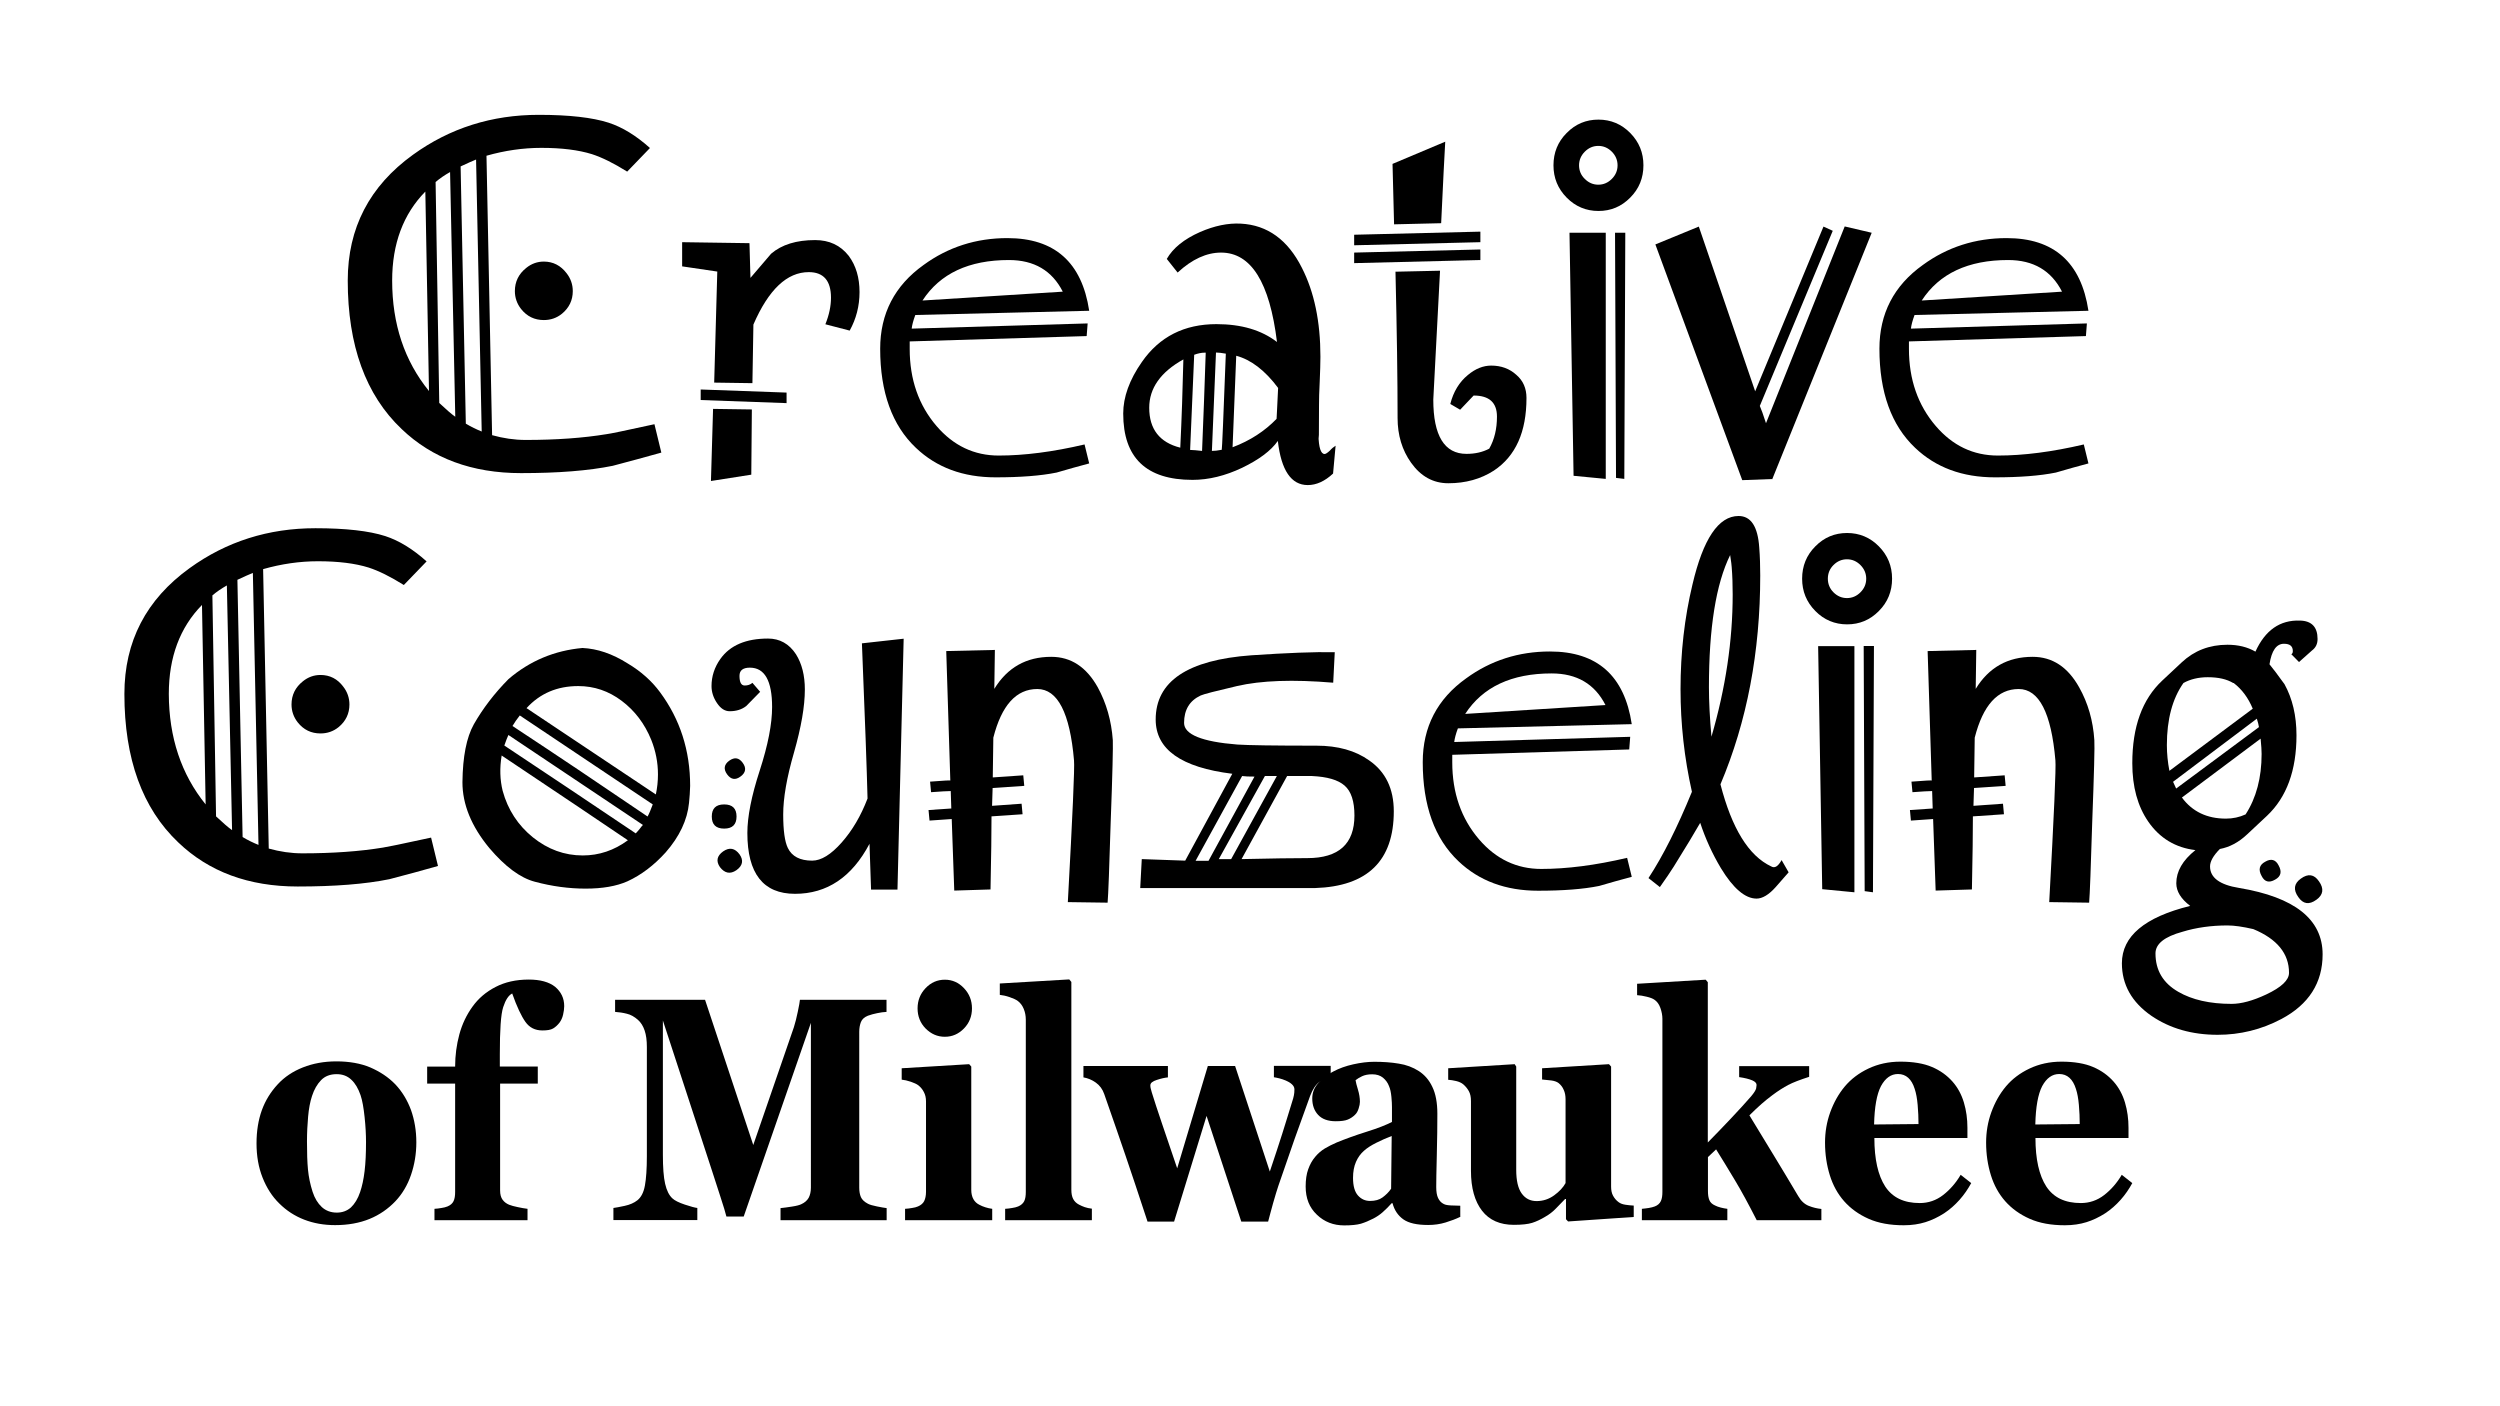 <?xml version="1.0" encoding="utf-8"?>
<!-- Generator: Adobe Illustrator 23.0.6, SVG Export Plug-In . SVG Version: 6.00 Build 0)  -->
<svg version="1.1" id="Layer_1" xmlns="http://www.w3.org/2000/svg" xmlns:xlink="http://www.w3.org/1999/xlink" x="0px" y="0px"
	 viewBox="0 0 177.86 100" style="enable-background:new 0 0 177.86 100;" xml:space="preserve">
<g>
	<path d="M28.13,77.15c0.48,0.51,0.85,1.12,1.11,1.82c0.25,0.71,0.38,1.47,0.38,2.3c0,0.82-0.13,1.59-0.38,2.32
		c-0.25,0.73-0.62,1.35-1.1,1.86C27.62,86,27,86.43,26.29,86.72c-0.71,0.29-1.53,0.44-2.45,0.44c-0.8,0-1.53-0.13-2.2-0.39
		c-0.67-0.26-1.26-0.64-1.78-1.16c-0.5-0.49-0.89-1.1-1.18-1.83c-0.29-0.73-0.43-1.54-0.43-2.44c0-0.88,0.13-1.67,0.38-2.36
		c0.25-0.69,0.63-1.3,1.13-1.84c0.48-0.52,1.08-0.92,1.79-1.2c0.71-0.28,1.5-0.43,2.38-0.43c0.91,0,1.72,0.14,2.41,0.43
		C27.03,76.24,27.63,76.63,28.13,77.15z M25.62,84.81c0.14-0.41,0.25-0.91,0.32-1.5c0.07-0.59,0.1-1.27,0.1-2.06
		c0-0.52-0.03-1.11-0.1-1.77c-0.07-0.66-0.16-1.19-0.29-1.57c-0.16-0.46-0.37-0.83-0.65-1.09c-0.28-0.27-0.63-0.4-1.05-0.4
		c-0.46,0-0.83,0.14-1.11,0.43c-0.28,0.29-0.49,0.66-0.64,1.12c-0.14,0.42-0.23,0.91-0.28,1.48c-0.05,0.56-0.08,1.15-0.08,1.76
		c0,0.8,0.02,1.47,0.07,1.99c0.05,0.53,0.16,1.06,0.33,1.59c0.15,0.46,0.37,0.82,0.65,1.08s0.64,0.4,1.07,0.4
		c0.39,0,0.73-0.12,1.01-0.37C25.23,85.65,25.46,85.29,25.62,84.81z"/>
	<path d="M40.14,71.58c0,0.18-0.03,0.39-0.08,0.61c-0.05,0.22-0.14,0.41-0.25,0.56c-0.14,0.18-0.29,0.32-0.46,0.42
		c-0.17,0.1-0.42,0.14-0.76,0.14c-0.52,0-0.92-0.2-1.21-0.61s-0.61-1.08-0.94-2.02c-0.26,0.13-0.47,0.45-0.64,0.97
		s-0.24,1.64-0.24,3.36v0.87h2.7v1.21h-2.68v7.6c0,0.29,0.06,0.51,0.18,0.67s0.27,0.27,0.46,0.35c0.16,0.06,0.36,0.12,0.62,0.17
		c0.25,0.06,0.48,0.09,0.69,0.12v0.81h-6.62V86c0.17-0.01,0.34-0.03,0.5-0.06c0.16-0.02,0.3-0.06,0.43-0.11
		c0.21-0.09,0.35-0.21,0.43-0.38c0.08-0.17,0.11-0.38,0.11-0.66v-7.7h-1.99v-1.21h1.99c0-0.79,0.1-1.55,0.3-2.29
		c0.2-0.74,0.52-1.4,0.94-1.98c0.41-0.57,0.95-1.04,1.63-1.39c0.67-0.35,1.46-0.53,2.37-0.53c0.81,0,1.44,0.17,1.88,0.52
		C39.92,70.57,40.14,71.02,40.14,71.58z"/>
	<path d="M63.06,86.81h-7.53v-0.86c0.22-0.02,0.49-0.06,0.82-0.11s0.54-0.11,0.66-0.17c0.24-0.11,0.41-0.26,0.52-0.45
		c0.1-0.19,0.16-0.43,0.16-0.73V72.77l-4.78,13.78h-1.23c-0.06-0.24-0.2-0.73-0.44-1.45c-0.23-0.72-0.42-1.3-0.56-1.73L47.16,72.6
		v9.54c0,0.91,0.05,1.61,0.16,2.08c0.11,0.48,0.28,0.82,0.52,1.04c0.16,0.15,0.46,0.3,0.88,0.44c0.42,0.14,0.72,0.22,0.89,0.24v0.86
		h-5.97v-0.86c0.16-0.02,0.43-0.07,0.8-0.15c0.37-0.08,0.67-0.21,0.91-0.4c0.26-0.21,0.44-0.55,0.53-1.04
		c0.09-0.49,0.14-1.19,0.14-2.09v-7.77c0-0.47-0.05-0.86-0.16-1.18s-0.26-0.56-0.47-0.75c-0.26-0.23-0.53-0.38-0.8-0.44
		c-0.27-0.07-0.55-0.11-0.83-0.13v-0.86h6.4l3.43,10.33l2.89-8.38c0.1-0.31,0.19-0.68,0.28-1.11s0.14-0.71,0.15-0.84h6.16v0.86
		c-0.21,0.01-0.43,0.04-0.66,0.09s-0.45,0.1-0.66,0.18c-0.25,0.1-0.42,0.25-0.5,0.45c-0.08,0.21-0.12,0.43-0.12,0.69V84.5
		c0,0.26,0.04,0.49,0.12,0.67c0.08,0.18,0.25,0.34,0.5,0.47c0.13,0.07,0.34,0.13,0.64,0.19c0.3,0.06,0.53,0.1,0.69,0.12V86.81z"/>
	<path d="M70.58,86.81h-6.19V86c0.17-0.01,0.34-0.03,0.5-0.06c0.16-0.02,0.3-0.06,0.42-0.11c0.21-0.09,0.36-0.22,0.44-0.38
		c0.08-0.17,0.13-0.38,0.13-0.66v-6.43c0-0.26-0.05-0.48-0.16-0.68c-0.1-0.2-0.24-0.35-0.39-0.47c-0.12-0.09-0.3-0.17-0.53-0.25
		s-0.46-0.13-0.65-0.15V76l4.8-0.29l0.15,0.17v8.77c0,0.26,0.05,0.48,0.15,0.66c0.1,0.18,0.24,0.31,0.42,0.4
		c0.13,0.07,0.27,0.13,0.43,0.18s0.32,0.09,0.49,0.11V86.81z M69.15,71.74c0,0.56-0.19,1.04-0.57,1.43
		c-0.38,0.39-0.83,0.59-1.36,0.59c-0.53,0-0.98-0.2-1.37-0.59c-0.38-0.39-0.57-0.87-0.57-1.43c0-0.56,0.19-1.04,0.57-1.44
		c0.38-0.4,0.84-0.6,1.37-0.6c0.53,0,0.98,0.2,1.36,0.6C68.96,70.7,69.15,71.18,69.15,71.74z"/>
	<path d="M77.68,86.81h-6.17V86c0.17-0.01,0.34-0.03,0.5-0.06c0.16-0.02,0.3-0.06,0.43-0.11c0.21-0.09,0.35-0.22,0.43-0.38
		c0.08-0.17,0.11-0.38,0.11-0.66V72.55c0-0.28-0.05-0.54-0.15-0.78s-0.24-0.42-0.41-0.55c-0.13-0.1-0.33-0.19-0.59-0.28
		c-0.26-0.09-0.5-0.14-0.7-0.16v-0.81l4.94-0.29l0.15,0.18v14.78c0,0.27,0.04,0.49,0.13,0.66c0.09,0.17,0.22,0.3,0.41,0.4
		c0.13,0.07,0.27,0.13,0.41,0.18c0.15,0.05,0.32,0.09,0.51,0.11V86.81z"/>
	<path d="M94.69,76.65c-0.3,0.05-0.58,0.16-0.83,0.34c-0.25,0.17-0.47,0.5-0.65,0.97c-0.46,1.26-0.82,2.28-1.1,3.05
		c-0.27,0.77-0.66,1.89-1.16,3.35c-0.1,0.3-0.23,0.72-0.38,1.25c-0.15,0.53-0.26,0.97-0.35,1.3h-1.91l-2.47-7.52l-2.31,7.52h-1.89
		c-0.66-2.01-1.18-3.57-1.56-4.68c-0.38-1.11-0.88-2.57-1.52-4.39c-0.12-0.35-0.32-0.62-0.6-0.82c-0.28-0.2-0.58-0.32-0.88-0.37
		v-0.81h6.01v0.81c-0.22,0.02-0.49,0.08-0.79,0.18c-0.31,0.1-0.46,0.22-0.46,0.39c0,0.07,0.01,0.14,0.02,0.19
		c0.02,0.06,0.04,0.16,0.08,0.3c0.18,0.58,0.42,1.32,0.73,2.23c0.31,0.91,0.67,1.97,1.08,3.18l2.18-7.28h1.94l2.47,7.51
		c0.38-1.13,0.67-2.02,0.88-2.68c0.21-0.65,0.46-1.49,0.78-2.52c0.04-0.15,0.07-0.29,0.08-0.41c0.01-0.12,0.01-0.2,0.01-0.24
		c0-0.13-0.06-0.25-0.18-0.36c-0.12-0.11-0.26-0.19-0.42-0.26s-0.32-0.12-0.47-0.16c-0.15-0.04-0.28-0.06-0.39-0.08v-0.81h4.04
		V76.65z"/>
	<path d="M103.87,86.58c-0.29,0.14-0.63,0.27-1.02,0.39c-0.39,0.12-0.81,0.18-1.24,0.18c-0.8,0-1.39-0.13-1.77-0.4
		c-0.38-0.27-0.64-0.65-0.77-1.15h-0.06c-0.22,0.25-0.44,0.46-0.64,0.64s-0.43,0.33-0.66,0.45c-0.31,0.16-0.6,0.28-0.89,0.37
		c-0.29,0.08-0.68,0.12-1.19,0.12c-0.76,0-1.41-0.25-1.94-0.76c-0.54-0.51-0.8-1.17-0.8-2.01c0-0.48,0.06-0.89,0.18-1.22
		c0.12-0.34,0.28-0.63,0.5-0.89c0.2-0.24,0.42-0.43,0.68-0.59c0.26-0.15,0.54-0.3,0.85-0.43c0.59-0.24,1.29-0.5,2.12-0.76
		s1.43-0.5,1.81-0.7v-1.06c0-0.18-0.01-0.43-0.04-0.73s-0.08-0.56-0.17-0.76c-0.09-0.24-0.23-0.43-0.43-0.6
		c-0.2-0.16-0.45-0.24-0.77-0.24c-0.29,0-0.53,0.05-0.72,0.14c-0.19,0.09-0.35,0.19-0.46,0.28c0.02,0.15,0.08,0.37,0.17,0.67
		c0.09,0.3,0.14,0.59,0.14,0.87c0,0.13-0.03,0.28-0.09,0.47c-0.06,0.19-0.14,0.34-0.26,0.45c-0.15,0.15-0.32,0.26-0.51,0.34
		c-0.19,0.08-0.47,0.12-0.86,0.12c-0.55,0-0.97-0.15-1.25-0.45c-0.28-0.3-0.42-0.69-0.42-1.17c0-0.41,0.14-0.78,0.44-1.11
		c0.29-0.33,0.64-0.6,1.06-0.81c0.41-0.22,0.88-0.39,1.42-0.51c0.54-0.12,1.03-0.18,1.49-0.18c0.63,0,1.21,0.04,1.74,0.13
		c0.53,0.08,1.01,0.26,1.43,0.53c0.4,0.26,0.73,0.63,0.96,1.12c0.24,0.49,0.36,1.13,0.36,1.92c0,0.83-0.01,1.82-0.04,2.96
		c-0.03,1.14-0.04,1.89-0.04,2.25c0,0.33,0.04,0.59,0.13,0.78c0.09,0.19,0.22,0.34,0.41,0.43c0.11,0.06,0.29,0.09,0.52,0.1
		c0.24,0.01,0.46,0.02,0.65,0.02V86.58z M99.01,80.82c-0.37,0.14-0.73,0.3-1.09,0.48c-0.36,0.18-0.66,0.37-0.88,0.57
		c-0.24,0.21-0.43,0.47-0.57,0.79s-0.21,0.7-0.21,1.14c0,0.58,0.12,0.99,0.35,1.25c0.23,0.26,0.52,0.39,0.86,0.39
		c0.36,0,0.66-0.08,0.89-0.25c0.23-0.17,0.44-0.37,0.61-0.62L99.01,80.82z"/>
	<path d="M116.23,86.58l-4.67,0.32l-0.15-0.16V85.3h-0.06c-0.22,0.23-0.44,0.45-0.65,0.67c-0.21,0.22-0.46,0.42-0.76,0.59
		c-0.33,0.2-0.65,0.35-0.94,0.44s-0.73,0.14-1.3,0.14c-0.98,0-1.74-0.33-2.26-1c-0.52-0.67-0.79-1.62-0.79-2.84v-4.97
		c0-0.29-0.05-0.52-0.15-0.7c-0.1-0.18-0.23-0.34-0.39-0.48c-0.13-0.11-0.3-0.19-0.51-0.24c-0.21-0.05-0.4-0.08-0.57-0.09V76
		l4.73-0.29l0.11,0.17v7.35c0,0.76,0.13,1.32,0.39,1.68c0.26,0.36,0.61,0.54,1.06,0.54c0.46,0,0.88-0.14,1.25-0.41
		c0.37-0.27,0.64-0.56,0.81-0.87v-5.96c0-0.25-0.04-0.48-0.13-0.67c-0.08-0.2-0.21-0.36-0.37-0.49c-0.12-0.09-0.29-0.15-0.5-0.18
		c-0.22-0.03-0.44-0.05-0.67-0.07V76l4.76-0.29l0.15,0.17v8.53c0,0.26,0.04,0.48,0.14,0.66s0.22,0.33,0.4,0.46
		c0.12,0.09,0.28,0.15,0.48,0.18s0.39,0.05,0.59,0.06V86.58z"/>
	<path d="M129.6,86.81h-4.62c-0.57-1.12-1.09-2.08-1.56-2.86s-0.91-1.51-1.33-2.18l-0.58,0.55v2.41c0,0.27,0.03,0.48,0.1,0.65
		c0.07,0.17,0.2,0.29,0.4,0.38c0.12,0.06,0.25,0.11,0.41,0.15c0.16,0.04,0.31,0.07,0.47,0.09v0.81h-6.08V86
		c0.16-0.01,0.33-0.04,0.49-0.06c0.16-0.03,0.31-0.06,0.43-0.11c0.21-0.08,0.35-0.21,0.43-0.38c0.08-0.17,0.11-0.39,0.11-0.66V72.48
		c0-0.24-0.05-0.5-0.14-0.76c-0.09-0.26-0.23-0.46-0.42-0.59c-0.12-0.09-0.31-0.16-0.56-0.22c-0.25-0.06-0.47-0.1-0.68-0.11v-0.81
		l4.88-0.29l0.15,0.18v11.4c0.48-0.49,1.03-1.05,1.63-1.69s1.09-1.17,1.45-1.59c0.21-0.25,0.33-0.44,0.36-0.57
		c0.02-0.13,0.03-0.21,0.03-0.24c0-0.13-0.1-0.24-0.31-0.33c-0.21-0.09-0.52-0.17-0.93-0.23v-0.78h4.98v0.76
		c-0.65,0.21-1.15,0.4-1.49,0.58s-0.72,0.42-1.12,0.72c-0.27,0.2-0.53,0.41-0.78,0.63s-0.54,0.49-0.86,0.81
		c0.64,1.05,1.23,2.01,1.77,2.91c0.54,0.89,1.11,1.83,1.7,2.83c0.2,0.35,0.45,0.58,0.75,0.7c0.3,0.12,0.6,0.19,0.9,0.22V86.81z"/>
	<path d="M140.24,84.17c-0.23,0.42-0.5,0.82-0.83,1.19s-0.69,0.69-1.1,0.96c-0.44,0.28-0.88,0.49-1.33,0.63
		c-0.45,0.14-0.96,0.22-1.54,0.22c-0.97,0-1.8-0.15-2.5-0.46c-0.7-0.31-1.28-0.73-1.74-1.25s-0.8-1.14-1.02-1.85
		s-0.34-1.48-0.34-2.32c0-0.75,0.12-1.47,0.37-2.16c0.25-0.69,0.59-1.3,1.04-1.84c0.44-0.52,1-0.95,1.68-1.27
		c0.68-0.32,1.43-0.49,2.27-0.49c0.91,0,1.67,0.13,2.25,0.38c0.59,0.25,1.07,0.6,1.46,1.04c0.37,0.42,0.64,0.92,0.81,1.49
		c0.17,0.57,0.25,1.17,0.25,1.8v0.72h-6.62c0,1.51,0.26,2.66,0.77,3.45c0.52,0.79,1.33,1.18,2.46,1.18c0.61,0,1.17-0.19,1.66-0.57
		c0.49-0.38,0.91-0.86,1.25-1.44L140.24,84.17z M136.49,79.97c0-0.44-0.02-0.9-0.06-1.36s-0.11-0.84-0.21-1.14
		c-0.11-0.35-0.26-0.61-0.46-0.79s-0.44-0.27-0.73-0.27c-0.5,0-0.9,0.29-1.21,0.86c-0.3,0.58-0.46,1.48-0.49,2.73L136.49,79.97z"/>
	<path d="M151.7,84.17c-0.23,0.42-0.5,0.82-0.83,1.19s-0.69,0.69-1.1,0.96c-0.44,0.28-0.88,0.49-1.33,0.63
		c-0.45,0.14-0.96,0.22-1.54,0.22c-0.97,0-1.8-0.15-2.5-0.46c-0.7-0.31-1.28-0.73-1.74-1.25s-0.8-1.14-1.02-1.85
		s-0.34-1.48-0.34-2.32c0-0.75,0.12-1.47,0.37-2.16c0.25-0.69,0.59-1.3,1.04-1.84c0.44-0.52,1-0.95,1.68-1.27
		c0.68-0.32,1.43-0.49,2.27-0.49c0.91,0,1.67,0.13,2.25,0.38c0.59,0.25,1.07,0.6,1.46,1.04c0.37,0.42,0.64,0.92,0.81,1.49
		c0.17,0.57,0.25,1.17,0.25,1.8v0.72h-6.62c0,1.51,0.26,2.66,0.77,3.45c0.52,0.79,1.33,1.18,2.46,1.18c0.61,0,1.17-0.19,1.66-0.57
		c0.49-0.38,0.91-0.86,1.25-1.44L151.7,84.17z M147.96,79.97c0-0.44-0.02-0.9-0.06-1.36s-0.11-0.84-0.21-1.14
		c-0.11-0.35-0.26-0.61-0.46-0.79s-0.44-0.27-0.73-0.27c-0.5,0-0.9,0.29-1.21,0.86c-0.3,0.58-0.46,1.48-0.49,2.73L147.96,79.97z"/>
</g>
<g>
	<path d="M47.05,32.2c-1.15,0.32-2.31,0.64-3.46,0.94c-1.72,0.35-3.89,0.52-6.52,0.52c-3.49,0-6.32-1.05-8.5-3.14
		c-2.55-2.42-3.83-5.94-3.83-10.56c0-3.74,1.55-6.72,4.64-8.95c2.63-1.9,5.61-2.84,8.95-2.84c2.16,0,3.82,0.19,4.97,0.56
		c0.98,0.32,1.96,0.92,2.94,1.8l-1.62,1.68c-0.96-0.6-1.79-1.01-2.5-1.24c-0.96-0.3-2.16-0.45-3.61-0.45c-1.3,0-2.6,0.19-3.9,0.56
		l0.4,19.88c0.79,0.22,1.58,0.34,2.39,0.34c2.18,0,4.1-0.14,5.74-0.41c0.22-0.02,1.36-0.26,3.42-0.71L47.05,32.2z M30.52,27.82
		l-0.26-14.19c-1.57,1.6-2.36,3.71-2.36,6.33C27.9,23.05,28.77,25.67,30.52,27.82z M32.39,29.65l-0.37-17.41
		c-0.39,0.22-0.74,0.46-1.03,0.71l0.26,15.72C31.74,29.13,32.12,29.46,32.39,29.65z M34.27,30.7l-0.4-19.35
		c-0.25,0.1-0.61,0.26-1.1,0.49l0.37,18.3C33.52,30.37,33.9,30.55,34.27,30.7z M40.31,19.44c0.29,0.37,0.44,0.8,0.44,1.27
		c0,0.65-0.26,1.19-0.77,1.61c-0.37,0.3-0.8,0.45-1.29,0.45c-0.66,0-1.2-0.26-1.62-0.79c-0.29-0.37-0.44-0.8-0.44-1.27
		c0-0.67,0.27-1.22,0.81-1.65c0.37-0.3,0.79-0.45,1.25-0.45C39.35,18.61,39.89,18.89,40.31,19.44z"/>
	<path d="M60.45,23.52l-1.73-0.45c0.27-0.67,0.4-1.3,0.4-1.89c0-1.21-0.53-1.82-1.58-1.82c-1.55,0-2.86,1.24-3.94,3.73l-0.07,4.17
		l-2.72-0.04l0.22-7.9l-2.5-0.37v-1.72l4.79,0.07l0.07,2.47c0.49-0.57,0.98-1.15,1.47-1.72c0.76-0.65,1.8-0.97,3.13-0.97
		c1.01,0,1.8,0.37,2.39,1.12c0.52,0.7,0.77,1.56,0.77,2.58C61.15,21.78,60.91,22.69,60.45,23.52z M55.96,28.68l-6.11-0.22v-0.75
		l6.11,0.22V28.68z M53.49,29.13l-0.04,4.64l-2.87,0.45l0.15-5.13L53.49,29.13z"/>
	<path d="M77.49,32.97c-0.76,0.2-1.53,0.42-2.32,0.65c-1.13,0.23-2.58,0.34-4.34,0.34c-2.31,0-4.2-0.7-5.67-2.1
		c-1.69-1.6-2.54-3.95-2.54-7.05c0-2.5,1.03-4.49,3.09-5.96c1.74-1.27,3.73-1.91,5.96-1.91c3.36,0,5.3,1.72,5.82,5.17l-12.37,0.3
		c-0.15,0.4-0.23,0.72-0.26,0.97l12.52-0.37l-0.07,0.9l-12.59,0.38v0.53c0,2.18,0.64,4.01,1.91,5.49c1.2,1.4,2.68,2.1,4.42,2.1
		c1.82,0,3.85-0.26,6.11-0.79L77.49,32.97z M75.61,20.75c-0.76-1.5-2.04-2.25-3.83-2.25c-2.85,0-4.9,0.96-6.15,2.88L75.61,20.75z"/>
	<path d="M95.02,31.71l-0.18,1.98c-0.59,0.55-1.19,0.82-1.8,0.82c-1.18,0-1.89-1.05-2.13-3.14c-0.49,0.7-1.34,1.33-2.54,1.91
		c-1.2,0.57-2.38,0.86-3.53,0.86c-3.29,0-4.93-1.57-4.93-4.72c0-1.17,0.44-2.4,1.33-3.67c1.25-1.8,3.02-2.69,5.3-2.69
		c1.77,0,3.2,0.42,4.31,1.27c-0.52-4.24-1.84-6.36-3.98-6.36c-1.03,0-2.06,0.47-3.09,1.42l-0.77-0.97c0.44-0.77,1.23-1.41,2.36-1.91
		c1.03-0.45,2-0.65,2.91-0.6c1.89,0.1,3.34,1.15,4.34,3.14c0.88,1.72,1.32,3.83,1.32,6.33c0,0.45-0.02,1.04-0.05,1.76
		c-0.04,0.72-0.05,1.29-0.05,1.68c0,2.1-0.01,2.81-0.04,2.13c0.02,0.9,0.17,1.35,0.44,1.35c0.07,0,0.2-0.08,0.37-0.24
		C94.74,31.91,94.89,31.79,95.02,31.71z M84.19,25.57c-1.62,0.9-2.43,2.05-2.43,3.44c0,1.52,0.74,2.47,2.21,2.84
		C84.07,29.77,84.14,27.67,84.19,25.57z M85.78,25.09H85.7c-0.22,0-0.47,0.05-0.74,0.15l-0.29,6.77c0.2,0,0.48,0.03,0.85,0.07
		C85.62,29.74,85.7,27.41,85.78,25.09z M87.21,25.16c-0.29-0.05-0.53-0.08-0.7-0.08l-0.29,7c0.17,0,0.4-0.02,0.7-0.08
		C86.94,31.99,87.04,29.7,87.21,25.16z M90.93,27.6C90,26.35,89,25.59,87.95,25.31l-0.26,6.51c1.25-0.47,2.29-1.15,3.13-2.02
		C90.82,29.83,90.86,29.09,90.93,27.6z"/>
	<path d="M105.32,17.23l-8.98,0.22V16.7l8.98-0.22V17.23z M105.32,18.5l-8.98,0.22v-0.75l8.98-0.22V18.5z M102.82,10.08
		c-0.05,0.85-0.15,2.78-0.29,5.8l-3.35,0.08l-0.11-4.3L102.82,10.08z M108.6,28.31c0,2.42-0.77,4.14-2.32,5.17
		c-0.93,0.6-2.01,0.9-3.24,0.9c-1.08,0-1.96-0.49-2.65-1.46c-0.64-0.9-0.96-1.96-0.96-3.18c0-2.74-0.05-6.21-0.15-10.41l3.17-0.07
		l-0.48,9.17c0,2.57,0.79,3.86,2.36,3.86c0.61,0,1.15-0.12,1.62-0.37c0.37-0.65,0.55-1.41,0.55-2.28c0-1-0.55-1.5-1.66-1.5
		l-0.96,1.01l-0.7-0.41c0.22-0.87,0.64-1.56,1.25-2.06c0.54-0.45,1.09-0.67,1.66-0.67c0.71,0,1.31,0.22,1.79,0.66
		C108.36,27.08,108.6,27.63,108.6,28.31z"/>
	<path d="M116.92,11.76c0,0.9-0.31,1.67-0.94,2.3c-0.63,0.64-1.38,0.95-2.26,0.95c-0.88,0-1.64-0.32-2.26-0.95
		c-0.63-0.64-0.94-1.4-0.94-2.3s0.31-1.67,0.94-2.3c0.63-0.64,1.38-0.95,2.26-0.95c0.88,0,1.64,0.32,2.26,0.95
		C116.61,10.1,116.92,10.86,116.92,11.76z M114.23,34.07l-2.28-0.22l-0.29-17.29h2.58V34.07z M115.08,11.76
		c0-0.37-0.14-0.7-0.41-0.97c-0.27-0.27-0.59-0.41-0.96-0.41s-0.69,0.14-0.96,0.41c-0.27,0.27-0.41,0.6-0.41,0.97
		c0,0.37,0.13,0.7,0.41,0.97c0.27,0.27,0.59,0.41,0.96,0.41s0.69-0.14,0.96-0.41C114.94,12.46,115.08,12.14,115.08,11.76z
		 M115.63,16.55l-0.07,17.52L114.97,34l-0.07-17.44H115.63z"/>
	<path d="M133.16,16.56l-7.07,17.52l-2.14,0.08l-6.18-16.77l3.09-1.27l4.01,11.72l4.86-11.72l0.66,0.3l-5.19,12.46
		c0.1,0.22,0.25,0.64,0.44,1.23l5.6-14L133.16,16.56z"/>
	<path d="M148.58,32.97c-0.76,0.2-1.53,0.42-2.32,0.65c-1.13,0.23-2.58,0.34-4.34,0.34c-2.31,0-4.2-0.7-5.67-2.1
		c-1.69-1.6-2.54-3.95-2.54-7.05c0-2.5,1.03-4.49,3.09-5.96c1.74-1.27,3.73-1.91,5.96-1.91c3.36,0,5.3,1.72,5.82,5.17l-12.37,0.3
		c-0.15,0.4-0.23,0.72-0.26,0.97l12.52-0.37l-0.07,0.9l-12.59,0.38v0.53c0,2.18,0.64,4.01,1.91,5.49c1.2,1.4,2.67,2.1,4.42,2.1
		c1.82,0,3.85-0.26,6.11-0.79L148.58,32.97z M146.7,20.75c-0.76-1.5-2.04-2.25-3.83-2.25c-2.85,0-4.9,0.96-6.15,2.88L146.7,20.75z"
		/>
	<path d="M31.16,61.61c-1.15,0.33-2.31,0.64-3.46,0.94c-1.72,0.35-3.89,0.52-6.52,0.52c-3.49,0-6.32-1.05-8.5-3.14
		c-2.55-2.42-3.83-5.94-3.83-10.56c0-3.74,1.55-6.72,4.64-8.95c2.63-1.9,5.61-2.84,8.95-2.84c2.16,0,3.82,0.19,4.97,0.56
		c0.98,0.32,1.96,0.92,2.94,1.8l-1.62,1.68c-0.96-0.6-1.79-1.01-2.5-1.24c-0.96-0.3-2.16-0.45-3.61-0.45c-1.3,0-2.6,0.19-3.9,0.56
		l0.4,19.88c0.79,0.22,1.58,0.34,2.39,0.34c2.18,0,4.1-0.14,5.74-0.41c0.22-0.03,1.36-0.26,3.42-0.71L31.16,61.61z M14.63,57.23
		l-0.26-14.19c-1.57,1.6-2.36,3.71-2.36,6.33C12.02,52.46,12.89,55.08,14.63,57.23z M16.51,59.06l-0.37-17.41
		c-0.39,0.22-0.74,0.46-1.03,0.71l0.26,15.72C15.86,58.54,16.24,58.87,16.51,59.06z M18.39,60.11l-0.4-19.35
		c-0.25,0.1-0.61,0.26-1.1,0.49l0.37,18.3C17.64,59.78,18.02,59.96,18.39,60.11z M24.42,48.85c0.29,0.37,0.44,0.8,0.44,1.27
		c0,0.65-0.26,1.19-0.77,1.61c-0.37,0.3-0.8,0.45-1.29,0.45c-0.66,0-1.2-0.26-1.62-0.79c-0.29-0.37-0.44-0.8-0.44-1.27
		c0-0.67,0.27-1.22,0.81-1.65c0.37-0.3,0.79-0.45,1.25-0.45C23.47,48.02,24.01,48.3,24.42,48.85z"/>
	<path d="M49.02,57.12c-0.12,1.22-0.68,2.4-1.66,3.52c-0.83,0.92-1.74,1.61-2.72,2.06c-0.79,0.35-1.78,0.52-2.98,0.52
		c-1.18,0-2.38-0.16-3.61-0.49c-1.03-0.27-2.11-1.07-3.24-2.4c-1.28-1.55-1.91-3.11-1.91-4.68c0.02-1.82,0.29-3.19,0.81-4.12
		c0.64-1.12,1.46-2.2,2.47-3.22c1.52-1.3,3.28-2.03,5.26-2.21c1.06,0.05,2.12,0.41,3.2,1.09c0.96,0.57,1.73,1.26,2.32,2.06
		c1.42,1.92,2.14,4.14,2.14,6.66C49.09,56.32,49.06,56.72,49.02,57.12z M44.67,59.78c-1.62-1.1-4.61-3.11-8.98-6.03
		c-0.15,0.9-0.12,1.73,0.07,2.51c0.37,1.35,1.09,2.45,2.15,3.31c1.07,0.86,2.25,1.29,3.55,1.29C42.62,60.86,43.69,60.5,44.67,59.78z
		 M45.74,58.69l-9.57-6.4c-0.07,0.15-0.17,0.4-0.29,0.75c3.12,2.07,6.23,4.15,9.35,6.25c0.07-0.08,0.17-0.18,0.28-0.32
		C45.61,58.83,45.69,58.74,45.74,58.69z M46.44,57.23l-9.46-6.33c-0.2,0.25-0.37,0.5-0.52,0.75c3.22,2.12,6.42,4.27,9.61,6.44
		C46.17,57.92,46.29,57.63,46.44,57.23z M46.66,56.52c0.1-0.47,0.15-0.95,0.15-1.42c0-0.85-0.16-1.67-0.48-2.47
		c-0.47-1.15-1.17-2.07-2.1-2.77s-1.96-1.05-3.09-1.05c-1.5,0-2.72,0.52-3.68,1.57L46.66,56.52z"/>
	<path d="M64.29,45.44l-0.44,17.85h-1.88l-0.11-3.26c-1.25,2.37-3.02,3.56-5.3,3.56c-2.26,0-3.39-1.44-3.39-4.33
		c0-1.15,0.29-2.63,0.88-4.44c0.59-1.82,0.88-3.32,0.88-4.52c0-1.87-0.53-2.8-1.58-2.8c-0.49,0-0.74,0.19-0.74,0.58
		c0,0.46,0.12,0.69,0.37,0.69c0.22,0,0.4-0.06,0.55-0.19l0.55,0.64l-0.99,1.01c-0.32,0.25-0.71,0.37-1.18,0.37
		c-0.34,0-0.64-0.19-0.9-0.58c-0.26-0.38-0.39-0.79-0.39-1.21c0-0.69,0.21-1.34,0.63-1.93c0.69-0.97,1.82-1.45,3.39-1.45
		c0.83,0,1.5,0.37,1.99,1.12c0.42,0.67,0.63,1.51,0.63,2.5c0,1.2-0.26,2.69-0.77,4.48c-0.52,1.79-0.77,3.26-0.77,4.41
		c0,1.14,0.11,1.94,0.33,2.39c0.29,0.6,0.87,0.9,1.73,0.9c0.64,0,1.34-0.43,2.1-1.29c0.76-0.86,1.37-1.9,1.84-3.13
		c-0.05-2-0.18-5.68-0.4-11.04L64.29,45.44z M52.4,58.09c0,0.57-0.29,0.86-0.88,0.86c-0.59,0-0.88-0.29-0.88-0.86
		c0-0.57,0.29-0.86,0.88-0.86C52.11,57.23,52.4,57.52,52.4,58.09z M52.62,60.79c0.29,0.42,0.22,0.8-0.23,1.12
		c-0.44,0.3-0.83,0.22-1.17-0.22c-0.29-0.42-0.22-0.8,0.23-1.12C51.9,60.26,52.29,60.34,52.62,60.79z M52.84,54.27
		c0.27,0.37,0.22,0.7-0.15,0.97c-0.37,0.28-0.69,0.22-0.96-0.15c-0.27-0.37-0.22-0.7,0.15-0.97C52.26,53.85,52.57,53.9,52.84,54.27z
		"/>
	<path d="M79.17,52.66c0.02,0.42-0.02,2.36-0.15,5.8c-0.1,3.27-0.17,5.19-0.22,5.76l-2.83-0.04c0.34-6.22,0.49-9.58,0.44-10.08
		c-0.29-3.39-1.17-5.08-2.61-5.08c-1.5,0-2.54,1.15-3.13,3.46l-0.04,2.83l2.17-0.15l0.07,0.75l-2.25,0.15l-0.04,1.27l2.1-0.15
		l0.07,0.75l-2.21,0.15c0,1.11-0.02,2.84-0.07,5.2l-2.58,0.08l-0.18-5.09l-1.58,0.11l-0.07-0.75l1.62-0.11l-0.04-1.24
		c-0.25,0-0.71,0.03-1.4,0.08l-0.07-0.75c0.98-0.08,1.46-0.1,1.44-0.08l-0.29-9.21l3.46-0.08l-0.04,2.77
		c0.93-1.52,2.28-2.28,4.05-2.28c1.4,0,2.5,0.72,3.31,2.17C78.71,50.02,79.07,51.27,79.17,52.66z"/>
	<path d="M99.16,57.72c0,3.52-1.87,5.34-5.6,5.46H81.12l0.11-2.06c0.15,0,1.18,0.04,3.09,0.11l3.35-6.18
		c-3.63-0.45-5.45-1.73-5.45-3.86c0-2.72,2.27-4.24,6.81-4.57c2.53-0.17,4.5-0.25,5.93-0.22l-0.11,2.17
		C92,48.33,89.72,48.41,88,48.81c-1.5,0.35-2.36,0.57-2.58,0.67c-0.79,0.37-1.18,1.02-1.18,1.95c0,0.82,1.26,1.34,3.79,1.54
		c0.74,0.05,2.61,0.08,5.63,0.08c1.52,0,2.77,0.35,3.75,1.05C98.58,54.91,99.16,56.12,99.16,57.72z M89.25,55.25
		c-0.39,0-0.69-0.01-0.88-0.04l-3.31,6.03h0.92L89.25,55.25z M90.84,55.21h-0.85l-3.28,5.91h0.88L90.84,55.21z M96.36,58.02
		c0-1.01-0.23-1.72-0.7-2.13c-0.47-0.41-1.24-0.63-2.32-0.68h-1.77l-3.24,5.91c2.16-0.05,3.72-0.07,4.68-0.07
		C95.24,61.05,96.36,60.04,96.36,58.02z"/>
	<path d="M116.09,62.38c-0.76,0.2-1.53,0.42-2.32,0.65c-1.13,0.23-2.58,0.34-4.34,0.34c-2.31,0-4.2-0.7-5.67-2.1
		c-1.69-1.6-2.54-3.95-2.54-7.05c0-2.5,1.03-4.49,3.09-5.96c1.74-1.27,3.73-1.91,5.96-1.91c3.36,0,5.3,1.72,5.82,5.17l-12.37,0.3
		c-0.15,0.4-0.23,0.72-0.26,0.97l12.52-0.37l-0.07,0.9l-12.59,0.38v0.53c0,2.18,0.64,4.01,1.91,5.49c1.2,1.4,2.68,2.1,4.42,2.1
		c1.82,0,3.85-0.26,6.11-0.79L116.09,62.38z M114.22,50.16c-0.76-1.5-2.04-2.25-3.83-2.25c-2.85,0-4.9,0.96-6.15,2.88L114.22,50.16z
		"/>
	<path d="M127.25,62.06l-0.92,1.05c-0.49,0.55-0.95,0.82-1.36,0.82c-0.81,0-1.66-0.72-2.54-2.17c-0.61-1.02-1.1-2.1-1.47-3.22
		c-0.37,0.65-0.99,1.68-1.88,3.11c-0.22,0.35-0.55,0.84-0.99,1.46l-0.81-0.64c1.03-1.57,2.06-3.62,3.09-6.14
		c-0.54-2.4-0.81-4.83-0.81-7.3c0-2.59,0.28-5.08,0.85-7.45c0.76-3.24,1.85-4.87,3.28-4.87c0.88,0,1.37,0.75,1.47,2.25
		c0.05,0.65,0.07,1.31,0.07,1.98c0,5.44-0.94,10.39-2.83,14.86c0.81,3.14,2.01,5.09,3.61,5.84c0.25,0.15,0.49,0,0.74-0.45
		L127.25,62.06z M123.2,40.35c0-0.1-0.04-0.39-0.11-0.86c-1.01,2.05-1.51,5.18-1.51,9.4c0,1.02,0.06,2.2,0.18,3.52
		c1.01-3.47,1.51-6.84,1.51-10.11C123.27,41.62,123.25,40.97,123.2,40.35z"/>
	<path d="M134.61,41.17c0,0.9-0.31,1.67-0.94,2.3c-0.63,0.64-1.38,0.95-2.26,0.95c-0.88,0-1.64-0.32-2.26-0.95
		c-0.63-0.64-0.94-1.4-0.94-2.3s0.31-1.67,0.94-2.3c0.63-0.64,1.38-0.95,2.26-0.95c0.88,0,1.64,0.32,2.26,0.95
		C134.3,39.51,134.61,40.27,134.61,41.17z M131.92,63.48l-2.28-0.22l-0.29-17.29h2.58V63.48z M132.77,41.17
		c0-0.37-0.14-0.7-0.41-0.97c-0.27-0.27-0.59-0.41-0.96-0.41c-0.37,0-0.69,0.14-0.96,0.41c-0.27,0.27-0.4,0.6-0.4,0.97
		c0,0.37,0.13,0.7,0.4,0.97c0.27,0.27,0.59,0.41,0.96,0.41c0.37,0,0.69-0.14,0.96-0.41C132.63,41.87,132.77,41.55,132.77,41.17z
		 M133.32,45.96l-0.07,17.52l-0.59-0.08l-0.07-17.44H133.32z"/>
	<path d="M149,52.66c0.03,0.42-0.02,2.36-0.15,5.8c-0.1,3.27-0.17,5.19-0.22,5.76l-2.84-0.04c0.34-6.22,0.49-9.58,0.44-10.08
		c-0.29-3.39-1.17-5.08-2.61-5.08c-1.5,0-2.54,1.15-3.13,3.46l-0.04,2.83l2.17-0.15l0.07,0.75l-2.25,0.15l-0.04,1.27l2.1-0.15
		l0.07,0.75l-2.21,0.15c0,1.11-0.02,2.84-0.07,5.2l-2.58,0.08l-0.18-5.09l-1.58,0.11l-0.07-0.75l1.62-0.11l-0.04-1.24
		c-0.25,0-0.71,0.03-1.4,0.08l-0.07-0.75c0.98-0.08,1.46-0.1,1.44-0.08l-0.29-9.21l3.46-0.08l-0.04,2.77
		c0.93-1.52,2.28-2.28,4.05-2.28c1.4,0,2.5,0.72,3.31,2.17C148.55,50.02,148.91,51.27,149,52.66z"/>
	<path d="M165.24,67.9c0,2.02-0.98,3.56-2.94,4.6c-1.42,0.75-2.93,1.12-4.53,1.12c-1.82,0-3.39-0.45-4.71-1.35
		c-1.4-0.97-2.1-2.22-2.1-3.74c0-1.92,1.62-3.28,4.86-4.08c-0.66-0.5-0.99-1.04-0.99-1.61c0-0.85,0.45-1.63,1.36-2.36
		c-1.42-0.17-2.54-0.85-3.35-2.02c-0.76-1.1-1.14-2.48-1.14-4.16c0-2.6,0.71-4.55,2.13-5.88l1.4-1.31c0.88-0.82,1.96-1.24,3.24-1.24
		c0.76,0,1.42,0.16,1.99,0.49c0.69-1.52,1.74-2.26,3.17-2.21c0.83,0.02,1.25,0.46,1.25,1.31c0,0.35-0.13,0.62-0.4,0.82l-0.92,0.82
		l-0.55-0.56c0.07-0.02,0.11-0.1,0.11-0.22c0-0.35-0.21-0.52-0.63-0.52c-0.54,0-0.88,0.49-1.03,1.46c0.25,0.3,0.6,0.77,1.07,1.42
		c0.56,1.02,0.85,2.23,0.85,3.63c0,2.5-0.7,4.41-2.1,5.73l-1.4,1.31c-0.61,0.58-1.26,0.92-1.95,1.05c-0.47,0.47-0.7,0.89-0.7,1.24
		c0,0.8,0.69,1.31,2.06,1.53C163.25,63.83,165.24,65.4,165.24,67.9z M162.85,69.21c0-1.37-0.85-2.41-2.54-3.11
		c-0.74-0.17-1.35-0.26-1.84-0.26c-1.15,0-2.22,0.15-3.2,0.45c-1.28,0.35-1.92,0.86-1.92,1.54c0,1.2,0.54,2.11,1.62,2.73
		c0.98,0.57,2.25,0.86,3.79,0.86c0.69,0,1.51-0.22,2.47-0.67C162.31,70.24,162.85,69.73,162.85,69.21z M160.27,50.42
		c-0.32-0.77-0.77-1.38-1.36-1.83h-0.04c-0.44-0.27-1.04-0.41-1.8-0.41c-0.66,0-1.24,0.14-1.73,0.41c-0.79,1.12-1.18,2.6-1.18,4.42
		c0,0.6,0.06,1.21,0.18,1.83L160.27,50.42z M160.71,51.73c-0.02-0.15-0.07-0.35-0.15-0.6l-5.96,4.49c0.02,0.05,0.06,0.13,0.11,0.24
		c0.05,0.11,0.08,0.19,0.11,0.24L160.71,51.73z M160.9,53.64c0-0.22-0.02-0.59-0.07-1.09l-5.6,4.19c0.74,1,1.78,1.5,3.13,1.5
		c0.49,0,0.96-0.1,1.4-0.3C160.52,56.77,160.9,55.33,160.9,53.64z M162.11,61.57c0.25,0.45,0.16,0.79-0.25,1.01
		c-0.43,0.25-0.75,0.16-0.96-0.26c-0.25-0.45-0.16-0.79,0.25-1.01C161.57,61.06,161.9,61.15,162.11,61.57z M164.98,62.7
		c0.37,0.52,0.31,0.96-0.18,1.31c-0.52,0.38-0.95,0.31-1.29-0.19c-0.37-0.52-0.31-0.96,0.18-1.31
		C164.21,62.13,164.64,62.2,164.98,62.7z"/>
</g>
</svg>
